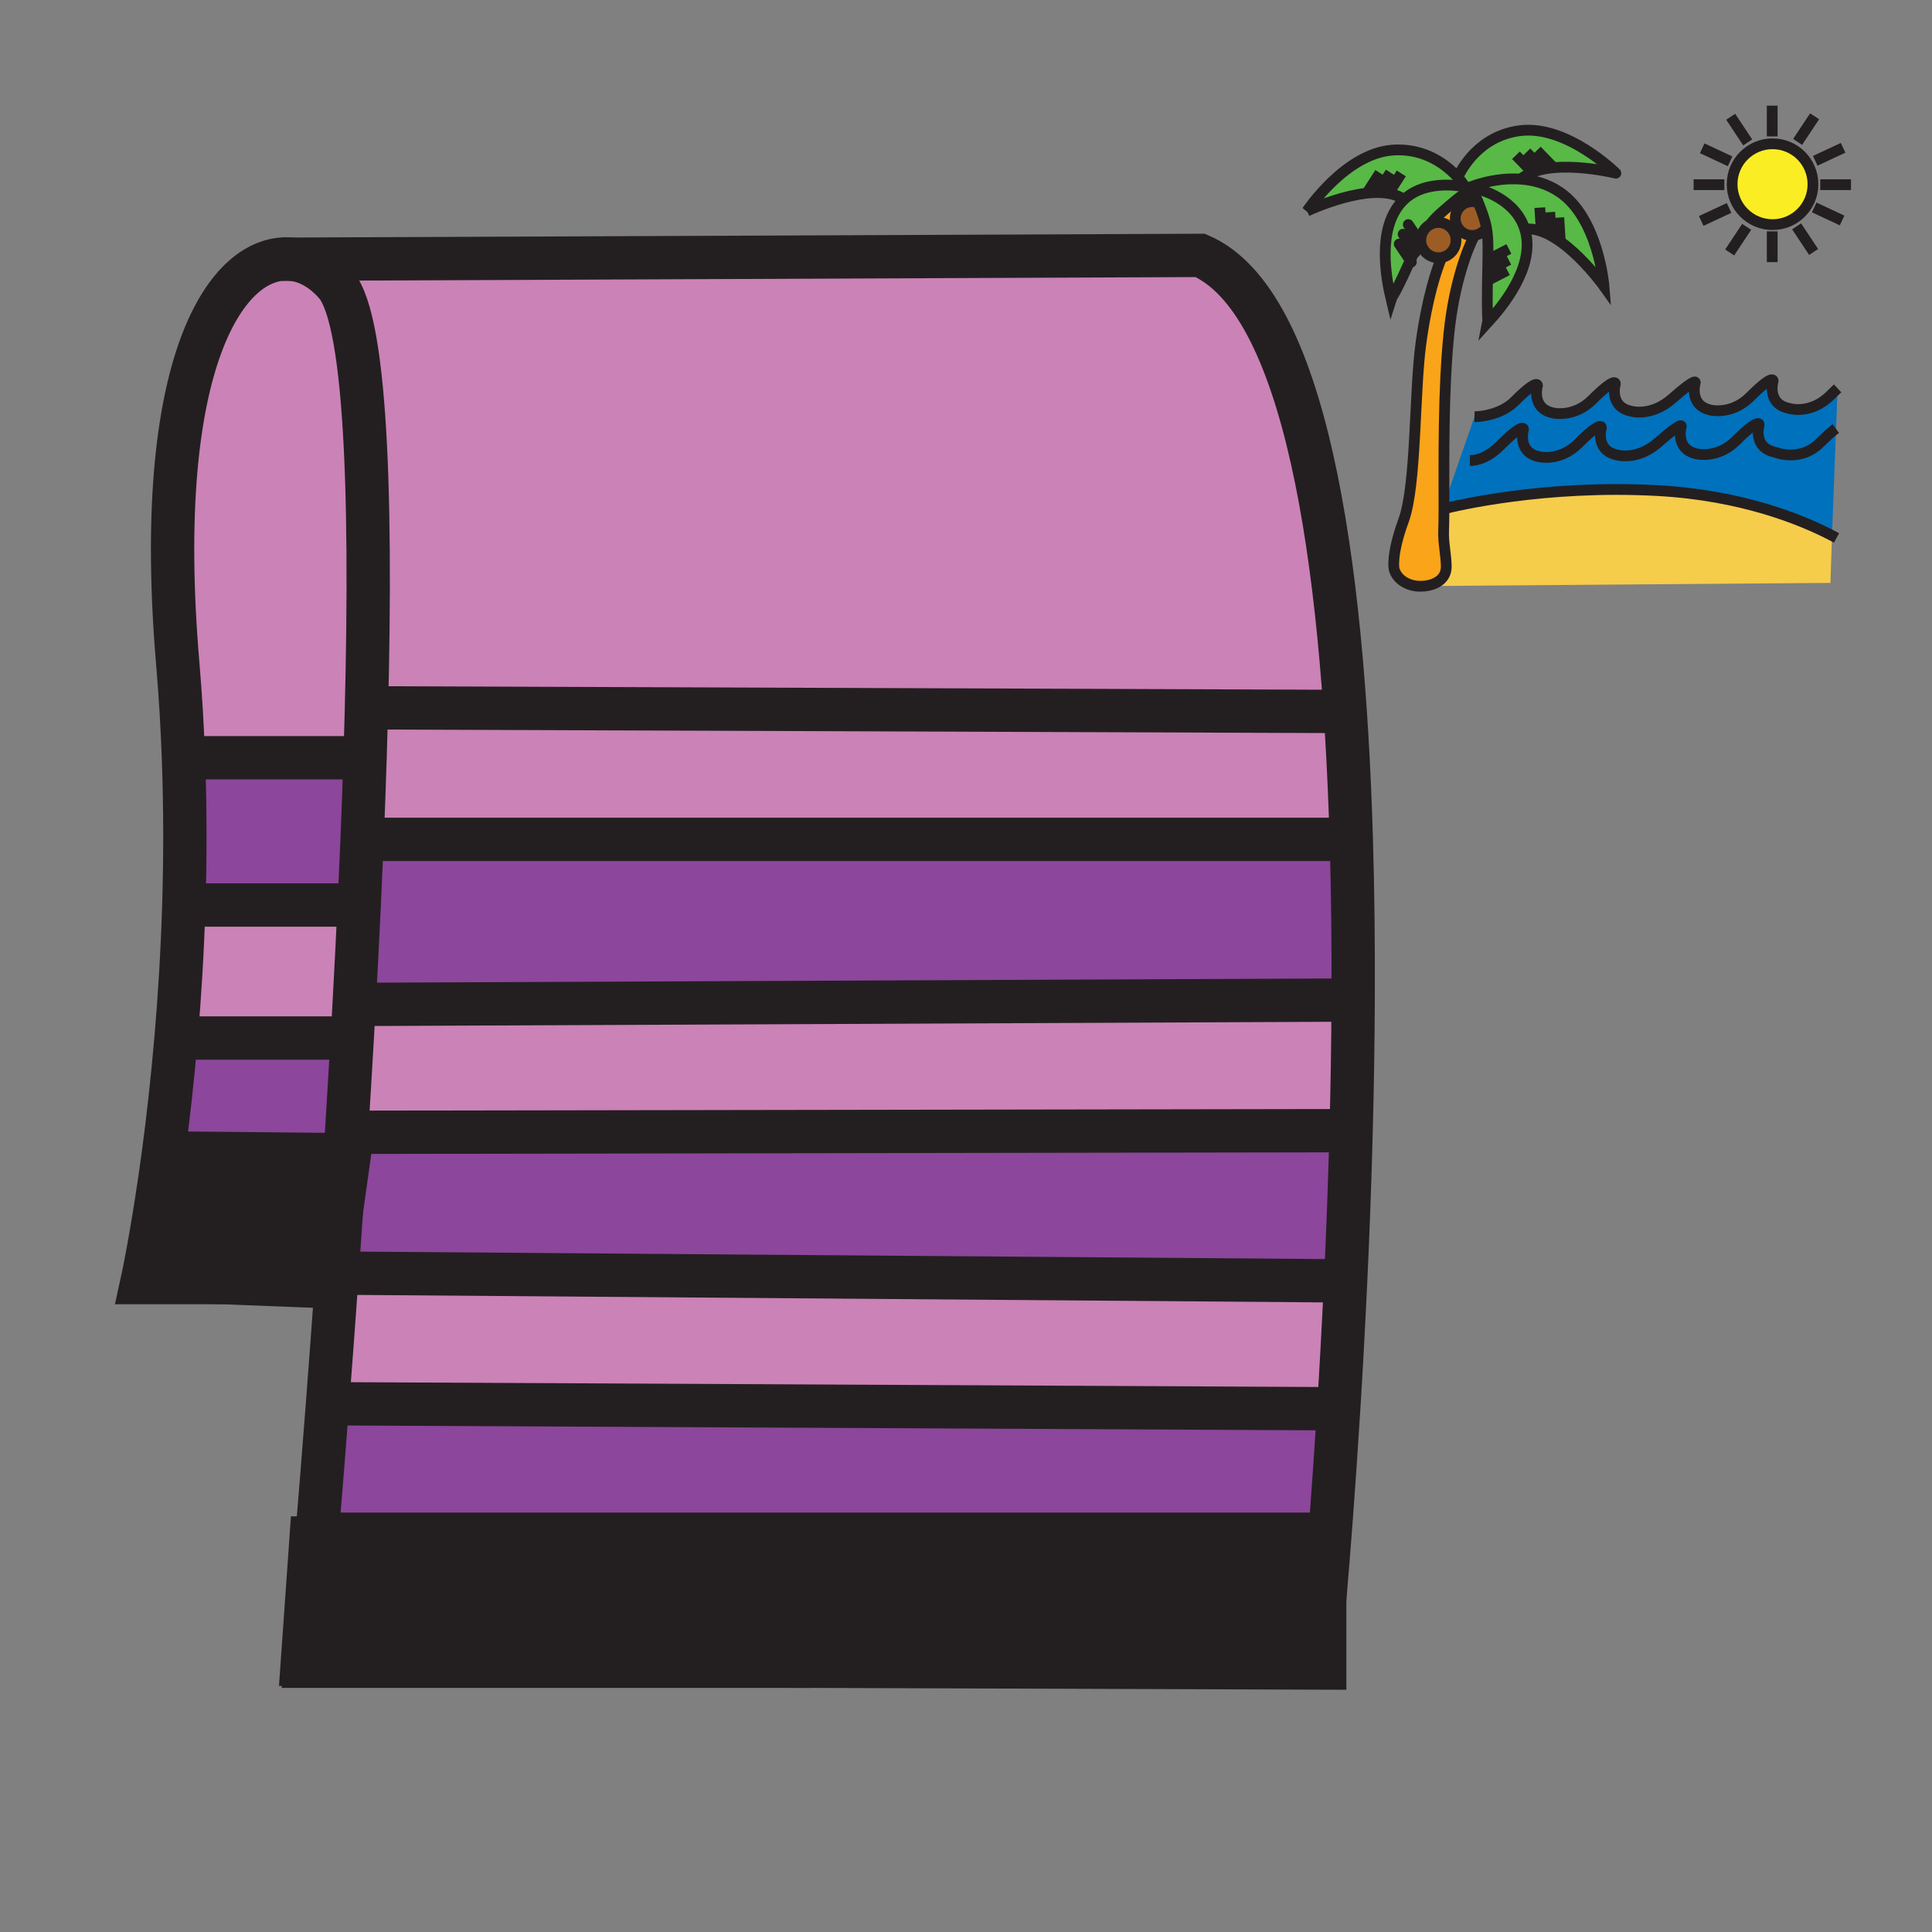 <?xml version="1.0" encoding="iso-8859-1"?>
<!-- Generator: Adobe Illustrator 12.0.1, SVG Export Plug-In . SVG Version: 6.00 Build 51448)  -->
<!DOCTYPE svg PUBLIC "-//W3C//DTD SVG 1.1//EN" "http://www.w3.org/Graphics/SVG/1.1/DTD/svg11.dtd">
<svg  version="1.1" id="Layer_1" xmlns="http://www.w3.org/2000/svg" xmlns:xlink="http://www.w3.org/1999/xlink" width="850.394" height="850.394"
	 viewBox="0 0 850.394 850.394" style="overflow:visible;enable-background:new 0 0 850.394 850.394;" xml:space="preserve">
<rect x="0" y="0" width="850.394" height="850.394" fill="#808080" stroke="none"/>
<g id="XMLID_13_">
	<g>
		<path style="fill:#8C469B;" d="M158.104,398.357c0.463-9.698,0.89-19.359,1.28-28.93l0.726,0.027h432.225l2.452-0.072
			c0.699,23.373,0.935,47.154,0.826,70.791l-437.319,1.925l-2.416-0.127C156.678,427.433,157.422,412.85,158.104,398.357z"/>
		<path style="fill:#CB82B7;" d="M528.301,112.417c46.209,20.086,62.799,132.891,66.486,256.965l-2.452,0.072H160.11l-0.726-0.027
			c0.49-12.113,0.926-24.09,1.298-35.858c3.296-104.07,1.389-191.95-12.949-208.44c-5.648-6.501-12.431-10.37-19.532-11.042
			L528.301,112.417z"/>
		<path style="fill:#CB82B7;" d="M152.546,498.396c0.854-13.62,1.689-27.44,2.488-41.343c0.291-5.012,0.572-10.043,0.844-15.082
			l2.416,0.127l437.319-1.925c-0.082,19.387-0.409,38.664-0.899,57.551l-2.143-0.055h-0.01L152.546,498.396z"/>
		<path style="fill:#CB82B7;" d="M588.703,563.774l3.587,0.173c-0.927,19.895-1.971,38.8-3.061,56.279l-2.343-0.154l-438.699-2.179
			l-4.004-0.309c1.271-16.572,2.597-34.369,3.923-53.039c0.1-1.435,0.2-2.888,0.299-4.35l2.915,0.2L588.703,563.774z"/>
		<path style="fill:#231F20;" d="M583.082,704.075v30.128l-226.328-0.79h223.658C580.412,733.413,581.493,722.698,583.082,704.075z"
			/>
		<path style="fill:#231F20;" d="M583.082,676.961v27.114c-1.589,18.623-2.67,29.338-2.67,29.338H356.754l-222.105-0.771
			c0.372-4.122,2.225-24.58,4.794-55.681H583.082z"/>
		<path style="fill:#8C469B;" d="M583.082,676.961H139.443c0.045-0.545,0.091-1.099,0.136-1.652
			c1.38-16.59,2.951-36.104,4.604-57.724l4.004,0.309l438.699,2.179l2.343,0.154c-2.152,34.751-4.44,63.854-6.147,83.849V676.961z"
			/>
		<path style="fill:#CB82B7;" d="M128.192,114.088h0.009c7.101,0.672,13.884,4.54,19.532,11.042
			c14.338,16.49,16.245,104.37,12.949,208.44l-0.999-0.037H85.451l-4.704,0.182c-0.49-13.611-1.307-27.486-2.497-41.534
			C66.9,158.863,100.098,111.445,128.192,114.088z"/>
		<path style="fill:#8C469B;" d="M159.683,333.533l0.999,0.037c-0.372,11.768-0.808,23.745-1.298,35.858
			c-0.391,9.571-0.817,19.232-1.28,28.93H83.363l-2.452-0.073c0.626-20.503,0.663-42.178-0.164-64.57l4.704-0.182H159.683z"/>
		<path style="fill:#CB82B7;" d="M83.363,398.357h74.741c-0.681,14.492-1.426,29.075-2.225,43.613
			c-0.272,5.039-0.554,10.07-0.844,15.082l-2.669-0.154H79.186l-1.68-0.146c1.544-17.979,2.779-37.62,3.405-58.468L83.363,398.357z"
			/>
		<path style="fill:#231F20;" d="M150.294,532.865c0.49-7.311,0.98-14.72,1.462-22.192l1.652,0.063L150.294,532.865z"/>
		<path style="fill:#8C469B;" d="M151.32,560.396l-2.915-0.2c0.636-8.926,1.262-18.052,1.889-27.331l3.114-22.129l-1.652-0.063
			c0.054-0.809,0.109-1.607,0.163-2.416c0.209-3.277,0.418-6.564,0.626-9.861l440.016-0.727h0.01l2.143,0.055
			c-0.59,22.828-1.435,45.084-2.424,66.224l-3.587-0.173L151.32,560.396z"/>
		<path style="fill:#8C469B;" d="M152.546,498.396c-0.208,3.297-0.417,6.584-0.626,9.861h-0.009l-76.13-0.735l-3.813-0.036
			c1.961-14.701,3.922-31.79,5.539-50.732l1.68,0.146h73.179l2.669,0.154C154.235,470.955,153.4,484.775,152.546,498.396z"/>
		<polygon style="fill:#231F20;" points="145.836,564.546 145.572,566.407 98.046,564.546 		"/>
		<path style="fill:#231F20;" d="M133.023,732.633l3.923-55.672h2.497c-2.57,31.101-4.422,51.559-4.794,55.681L133.023,732.633z"/>
		<path style="fill:#231F20;" d="M98.046,564.546l-32.453-1.271l10.188-55.672l75.976,3.069c-0.481,7.473-0.972,14.882-1.462,22.192
			l-4.458,31.681H98.046z"/>
	</g>
	<g>
		<line style="fill:none;stroke:#231F20;stroke-width:19.069;" x1="128.192" y1="114.088" x2="124.152" y2="114.106"/>
		<path style="fill:none;stroke:#231F20;stroke-width:19.069;" d="M583.082,704.075c1.707-19.995,3.995-49.098,6.147-83.849
			c1.09-17.479,2.134-36.385,3.061-56.279c0.989-21.14,1.834-43.396,2.424-66.224c0.49-18.887,0.817-38.164,0.899-57.551
			c0.108-23.637-0.127-47.418-0.826-70.791c-3.688-124.074-20.277-236.879-66.486-256.965l-400.099,1.671"/>
		<path style="fill:none;stroke:#231F20;stroke-width:19.069;" d="M134.649,732.642c-0.045,0.509-0.073,0.771-0.073,0.771h222.178"
			/>
		<path style="fill:none;stroke:#231F20;stroke-width:19.069;" d="M150.294,532.865c-0.627,9.279-1.253,18.405-1.889,27.331
			c-0.1,1.462-0.2,2.915-0.299,4.35c-1.326,18.67-2.651,36.467-3.923,53.039c-1.653,21.62-3.224,41.134-4.604,57.724
			c-0.045,0.554-0.091,1.107-0.136,1.652"/>
		<path style="fill:none;stroke:#231F20;stroke-width:19.069;" d="M98.046,564.546H62.46c0,0,4.758-21.565,9.507-57.061
			c1.961-14.701,3.922-31.79,5.539-50.732c1.544-17.979,2.779-37.62,3.405-58.468c0.626-20.503,0.663-42.178-0.164-64.57
			c-0.49-13.611-1.307-27.486-2.497-41.534c-11.35-133.317,21.848-180.735,49.951-178.093c0,0-0.009,0,0,0
			c7.101,0.672,13.884,4.54,19.532,11.042c14.338,16.49,16.245,104.37,12.949,208.44c-0.372,11.768-0.808,23.745-1.298,35.858
			c-0.391,9.571-0.817,19.232-1.28,28.93c-0.681,14.492-1.426,29.075-2.225,43.613c-0.272,5.039-0.554,10.07-0.844,15.082
			c-0.799,13.902-1.634,27.723-2.488,41.343c-0.208,3.297-0.417,6.584-0.626,9.861c-0.054,0.809-0.109,1.607-0.163,2.416"/>
		<line style="fill:none;stroke:#231F20;stroke-width:19.069;" x1="148.097" y1="564.546" x2="145.836" y2="564.546"/>
		<line style="fill:none;stroke:#231F20;stroke-width:19.069;" x1="139.58" y1="675.309" x2="581.175" y2="675.309"/>
		<polyline style="fill:none;stroke:#231F20;stroke-width:19.069;" points="71.123,507.477 71.967,507.485 75.781,507.521 
			151.911,508.257 		"/>
		<polygon style="fill:none;stroke:#231F20;stroke-width:19.069;" points="134.649,732.642 133.023,732.633 136.946,676.961 
			139.443,676.961 583.082,676.961 583.082,704.075 583.082,734.203 356.754,733.413 		"/>
		<polygon style="fill:none;stroke:#231F20;stroke-width:19.069;" points="75.781,507.604 151.756,510.673 153.409,510.736 
			150.294,532.865 145.836,564.546 145.572,566.407 98.046,564.546 65.593,563.275 		"/>
		<line style="fill:none;stroke:#231F20;stroke-width:19.069;" x1="148.188" y1="617.894" x2="586.887" y2="620.072"/>
		<line style="fill:none;stroke:#231F20;stroke-width:19.069;" x1="151.32" y1="560.396" x2="588.703" y2="563.774"/>
		<polyline style="fill:none;stroke:#231F20;stroke-width:19.069;" points="151.03,498.396 152.546,498.396 592.562,497.669 		"/>
		<polyline style="fill:none;stroke:#231F20;stroke-width:19.069;" points="158.294,442.098 595.613,440.173 595.622,440.173 		"/>
		<line style="fill:none;stroke:#231F20;stroke-width:19.069;" x1="160.11" y1="369.455" x2="592.335" y2="369.455"/>
		<line style="fill:none;stroke:#231F20;stroke-width:19.069;" x1="167.964" y1="311.585" x2="590.519" y2="313.157"/>
		<line style="fill:none;stroke:#231F20;stroke-width:19.069;" x1="85.451" y1="333.533" x2="159.683" y2="333.533"/>
		<polyline style="fill:none;stroke:#231F20;stroke-width:19.069;" points="83.363,398.357 158.104,398.357 158.63,398.357 		"/>
		<line style="fill:none;stroke:#231F20;stroke-width:19.069;" x1="79.186" y1="456.898" x2="152.365" y2="456.898"/>
	</g>
</g>
<rect style="fill:none;" width="850.394" height="850.394"/>
<g id="XMLID_6_">
	<g>
		<circle style="fill:#FBED24;" cx="780.204" cy="81.082" r="17.794"/>
		<path style="fill:#F6CC4B;" d="M635.579,223.94c4.885-1.239,44.295-10.722,93.989-8.003c37.304,2.042,63.534,12.865,76.799,19.784
			l-0.674,20.851l-178.717,1.391c4.827-0.484,9.646-3.026,9.607-8.588c-0.033-5.167-1.371-10.397-1.161-15.566
			C635.528,231.246,635.568,227.898,635.579,223.94z"/>
		<path style="fill:#58B947;" d="M654.693,125.415c0.223-14.029,0.626-19.659-0.424-25.198c0.018-0.017,0.027-0.037,0.041-0.058
			l-0.227-0.87c-0.21-0.948-0.461-1.906-0.769-2.918l-1.764-6.734c-0.261-0.142-0.532-0.267-0.813-0.379
			c-1.287-3.128-2.228-4.828-2.851-5.749c0.104-0.024,0.169-0.027,0.199-0.027c0.004,0,0.004,0,0.007,0l1.828-0.399
			c1.957,0.457,17.252,4.438,21.301,18.011c0.143,0.467,0.268,0.948,0.38,1.438c3.581,15.719-10.546,32.632-16.91,39.596
			l0.196-0.995C654.89,141.133,654.49,137.947,654.693,125.415z"/>
		<path style="fill:#FFFFFF;" d="M654.084,99.289l0.227,0.87c-0.014,0.021-0.023,0.041-0.041,0.058
			C654.212,99.909,654.148,99.601,654.084,99.289z"/>
		<path style="fill:#FFFFFF;" d="M651.552,89.637l1.764,6.734c-0.335-1.114-0.735-2.292-1.212-3.589
			c-0.491-1.34-0.948-2.508-1.364-3.524C651.02,89.37,651.291,89.495,651.552,89.637z"/>
		<path style="fill:#9C5C25;" d="M652.104,92.782c0.477,1.297,0.877,2.475,1.212,3.589l0.769,2.918
			c0.064,0.312,0.128,0.62,0.186,0.928c-1.147,1.788-3.036,3.047-5.233,3.352c-0.339,0.047-0.681,0.071-1.032,0.071
			c-4.117,0-7.452-3.338-7.452-7.452s3.335-7.448,7.452-7.448c0.965,0,1.889,0.183,2.735,0.518
			C651.155,90.274,651.612,91.442,652.104,92.782z"/>
		<path style="fill:#58B947;" d="M706.022,126.01c0,0-17.908-25.069-33.228-25.265l-1.571,0.349
			c-4.049-13.572-19.344-17.554-21.301-18.011l-1.828,0.399c-0.003,0-0.003,0-0.007,0c-0.03,0-0.095,0.003-0.199,0.027
			c-0.268-0.393-0.475-0.64-0.627-0.799c-0.223-0.234-0.331-0.274-0.331-0.274s10.461-4.523,22.624-3.582
			c5.512,0.426,11.375,1.974,16.771,5.572C703.636,95.968,706.022,126.01,706.022,126.01z"/>
		<path style="fill:#58B947;" d="M711.236,76.228c-0.552-0.132-30.021-7.272-41.668,2.465l-0.014,0.163
			c-12.163-0.941-22.624,3.582-22.624,3.582s0.108,0.041,0.331,0.274c-0.612-0.152-1.746-0.41-3.243-0.65l0.152-0.876
			c-0.291-0.427-1.131-1.608-2.509-3.135c1.595-3.507,9.368-18.335,27.555-20.549C689.661,55.008,710.823,75.814,711.236,76.228z"/>
		<path style="fill:#0071BC;" d="M806.37,235.583l-0.003,0.139c-13.265-6.919-39.495-17.743-76.799-19.784
			c-49.694-2.719-89.104,6.764-93.989,8.003c0-0.603,0.003-1.222,0.003-1.852l13.44-38.668c3.186,0.034,12.065-1.178,17.607-6.72
			c10.129-10.132,10.129-7.048,10.129-7.048s-3.009,10.055,6.825,12.113l-0.352-0.064c0.423,0.108,9.554,2.319,17.675-5.799
			c10.13-10.129,10.13-7.045,10.13-7.045s-3.01,10.055,6.828,12.109c0,0,8.876,2.712,18.203-5.525
			c10.738-9.482,10.129-7.045,10.129-7.045s-3.013,10.055,6.829,12.113l-0.355-0.064c0.423,0.108,9.554,2.319,17.675-5.799
			c10.133-10.133,10.133-7.048,10.133-7.048s-3.013,10.055,6.821,12.109c0,0,9.5,3.176,18.407-5.731
			c1.182-1.182,2.224-2.184,3.148-3.033L806.37,235.583z"/>
		<path style="fill:#FAA41A;" d="M635.582,222.089c0,0.629-0.003,1.249-0.003,1.852c-0.011,3.958-0.051,7.306-0.156,9.869
			c-0.21,5.169,1.128,10.4,1.161,15.566c0.038,5.562-4.78,8.104-9.607,8.588l-3.192,0.024c-4.381-0.376-8.954-2.982-10.146-7.461
			c0,0-1.493-5.972,4.178-21.487c5.671-15.519,4.679-56.418,7.624-77.956c2.735-19.998,6.89-32.497,9.141-37.765
			c3.596-0.677,6.314-3.832,6.314-7.624c0-4.286-3.474-7.759-7.76-7.759c-1.351,0-2.624,0.345-3.73,0.955
			c2.671-3.511,5.25-5.498,9.16-8.873c6.338-5.464,8.66-6.365,9.324-6.507c0.623,0.921,1.563,2.62,2.851,5.749
			c-0.847-0.335-1.771-0.518-2.735-0.518c-4.117,0-7.452,3.334-7.452,7.448s3.335,7.452,7.452,7.452
			c0.352,0,0.693-0.024,1.032-0.071c-2.895,5.508-8.968,20.634-11.26,43.137C635.155,172.428,635.6,203.252,635.582,222.089z"/>
		<path style="fill:#9C5C25;" d="M633.135,113.454c-4.286,0-7.76-3.473-7.76-7.759c0-0.159,0.004-0.318,0.018-0.474
			c1.459-2.661,2.745-4.666,4.012-6.331c1.106-0.609,2.38-0.955,3.73-0.955c4.286,0,7.76,3.474,7.76,7.759
			c0,3.792-2.719,6.947-6.314,7.624C634.113,113.406,633.629,113.454,633.135,113.454z"/>
		<path style="fill:#FFFFFF;" d="M629.404,98.89c-1.267,1.666-2.553,3.67-4.012,6.331
			C625.555,102.485,627.132,100.136,629.404,98.89z"/>
		<path style="fill:#58B947;" d="M617.843,87.982c7.945-7.641,20.086-6.906,26.176-5.921c1.497,0.241,2.631,0.498,3.243,0.65
			c0.152,0.159,0.359,0.406,0.627,0.799c-0.664,0.142-2.986,1.042-9.324,6.507c-3.91,3.375-6.489,5.362-9.16,8.873
			c-2.272,1.246-3.85,3.595-4.012,6.331c-0.184,0.332-0.369,0.673-0.556,1.025c-0.688,1.293-1.418,2.732-2.2,4.344
			c-0.6,1.235-1.232,2.573-1.899,4.028c-0.386,0.83-0.782,1.7-1.191,2.607c-5.149,11.429-6.887,13.711-6.887,13.711l-0.308,0.965
			c-2.188-9.181-6.327-30.824,4.435-42.826C617.128,88.693,617.48,88.327,617.843,87.982z"/>
		<path style="fill:#58B947;" d="M644.019,82.061c-6.09-0.985-18.23-1.72-26.176,5.921l-1.232-1.053
			c-13.403-7.214-40.95,5.789-41.313,5.958c0.258-0.386,16.829-25.116,37.405-26.792c14.825-1.206,24.596,7.113,28.959,11.954
			c1.378,1.527,2.218,2.708,2.509,3.135L644.019,82.061z"/>
	</g>
	<g>
		<path style="fill:none;stroke:#231F20;stroke-width:4.74;" d="M646.931,82.437c0,0,10.461-4.523,22.624-3.582
			c5.512,0.426,11.375,1.974,16.771,5.572c17.31,11.541,19.696,41.583,19.696,41.583s-17.908-25.069-33.228-25.265"/>
		<line style="fill:none;stroke:#231F20;stroke-width:4.74;" x1="678.367" y1="100.941" x2="677.771" y2="91.391"/>
		<line style="fill:none;stroke:#231F20;stroke-width:4.74;" x1="682.745" y1="102.932" x2="682.148" y2="93.382"/>
		<line style="fill:none;stroke:#231F20;stroke-width:4.74;" x1="686.726" y1="105.319" x2="686.127" y2="95.769"/>
		<path style="fill:none;stroke:#231F20;stroke-width:4.74;" d="M641.341,78.794c0,0,0.102-0.268,0.321-0.745
			c1.595-3.507,9.368-18.335,27.555-20.549c20.444-2.492,41.606,18.315,42.02,18.728c0.004,0.003,0.007,0.003,0,0
			c-0.552-0.132-30.021-7.272-41.668,2.465"/>
		<line style="fill:none;stroke:#231F20;stroke-width:4.74;" x1="673.929" y1="75.215" x2="667.257" y2="68.353"/>
		<line style="fill:none;stroke:#231F20;stroke-width:4.74;" x1="678.547" y1="73.875" x2="671.874" y2="67.016"/>
		<line style="fill:none;stroke:#231F20;stroke-width:4.74;" x1="683.12" y1="73.096" x2="676.448" y2="66.237"/>
		<line style="fill:none;stroke:#231F20;stroke-width:4.74;" x1="655.645" y1="113.938" x2="664.159" y2="109.578"/>
		<line style="fill:none;stroke:#231F20;stroke-width:4.74;" x1="655.566" y1="118.745" x2="664.084" y2="114.385"/>
		<line style="fill:none;stroke:#231F20;stroke-width:4.74;" x1="654.967" y1="123.346" x2="663.485" y2="118.986"/>
		<path style="fill:none;stroke:#231F20;stroke-width:4.74;" d="M644.286,81.356c0,0-0.037-0.061-0.115-0.172
			c-0.291-0.427-1.131-1.608-2.509-3.135c-4.363-4.841-14.134-13.159-28.959-11.954c-20.576,1.676-37.147,26.406-37.408,26.795
			c0,0,0,0,0.003-0.003c0.362-0.169,27.909-13.172,41.313-5.958"/>
		<line style="fill:none;stroke:#231F20;stroke-width:4.74;" x1="611.644" y1="84.4" x2="616.804" y2="76.339"/>
		<line style="fill:none;stroke:#231F20;stroke-width:4.74;" x1="606.851" y1="84.014" x2="612.01" y2="75.954"/>
		<line style="fill:none;stroke:#231F20;stroke-width:4.74;" x1="602.212" y1="84.17" x2="607.371" y2="76.109"/>
		<polyline style="fill:none;stroke:#231F20;stroke-width:4.74;stroke-linecap:round;stroke-linejoin:round;" points="
			625.202,106.792 624.837,106.246 619.87,98.846 		"/>
		<polyline style="fill:none;stroke:#231F20;stroke-width:4.74;stroke-linecap:round;stroke-linejoin:round;" points="
			622.935,111.033 622.637,110.59 617.605,103.084 		"/>
		<polyline style="fill:none;stroke:#231F20;stroke-width:4.74;stroke-linecap:round;stroke-linejoin:round;" points="
			621.225,115.346 620.737,114.618 615.893,107.397 		"/>
		<path style="fill:none;stroke:#231F20;stroke-width:4.74;" d="M629.404,98.89c2.671-3.511,5.25-5.498,9.16-8.873
			c6.338-5.464,8.66-6.365,9.324-6.507c0.104-0.024,0.169-0.027,0.199-0.027c0.004,0,0.004,0,0.007,0c0.011,0,0.017,0,0.017,0"/>
		<path style="fill:none;stroke:#231F20;stroke-width:4.74;" d="M647.78,82.846c0,0-0.18-0.051-0.519-0.135
			c-0.612-0.152-1.746-0.41-3.243-0.65c-6.09-0.985-18.23-1.72-26.176,5.921c-0.362,0.345-0.715,0.711-1.057,1.093
			c-10.762,12.001-6.622,33.645-4.435,42.826l0.308-0.965c0,0,1.737-2.282,6.887-13.711c0.409-0.907,0.806-1.777,1.191-2.607
			c0.667-1.456,1.3-2.793,1.899-4.028c0.782-1.611,1.513-3.05,2.2-4.344c0.187-0.352,0.372-0.694,0.556-1.025"/>
		<path style="fill:none;stroke:#231F20;stroke-width:4.74;" d="M654.311,100.159c-0.014,0.021-0.023,0.041-0.041,0.058
			c-1.147,1.788-3.036,3.047-5.233,3.352c-0.339,0.047-0.681,0.071-1.032,0.071c-4.117,0-7.452-3.338-7.452-7.452
			s3.335-7.448,7.452-7.448c0.965,0,1.889,0.183,2.735,0.518c0.28,0.112,0.552,0.237,0.813,0.379"/>
		<path style="fill:none;stroke:#231F20;stroke-width:4.74;" d="M629.404,98.89c1.106-0.609,2.38-0.955,3.73-0.955
			c4.286,0,7.76,3.474,7.76,7.759c0,3.792-2.719,6.947-6.314,7.624c-0.467,0.088-0.951,0.135-1.445,0.135
			c-4.286,0-7.76-3.473-7.76-7.759c0-0.159,0.004-0.318,0.018-0.474C625.555,102.485,627.132,100.136,629.404,98.89z"/>
		<path style="fill:none;stroke:#231F20;stroke-width:4.74;" d="M649.134,103.379c-0.033,0.061-0.067,0.125-0.098,0.189
			c-2.895,5.508-8.968,20.634-11.26,43.137c-2.621,25.722-2.177,56.547-2.194,75.383c0,0.629-0.003,1.249-0.003,1.852
			c-0.011,3.958-0.051,7.306-0.156,9.869c-0.21,5.169,1.128,10.4,1.161,15.566c0.038,5.562-4.78,8.104-9.607,8.588
			c-1.083,0.108-2.163,0.112-3.192,0.024c-4.381-0.376-8.954-2.982-10.146-7.461c0,0-1.493-5.972,4.178-21.487
			c5.671-15.519,4.679-56.418,7.624-77.956c2.735-19.998,6.89-32.497,9.141-37.765c0.099-0.233,0.193-0.454,0.284-0.657"/>
		<path style="fill:none;stroke:#231F20;stroke-width:4.74;" d="M649.717,83.036c0,0,0.07,0.014,0.206,0.047
			c1.957,0.457,17.252,4.438,21.301,18.011c0.143,0.467,0.268,0.948,0.38,1.438c3.581,15.719-10.546,32.632-16.91,39.596
			l0.196-0.995c0,0-0.399-3.186-0.196-15.719c0.223-14.029,0.626-19.659-0.424-25.198c-0.058-0.308-0.121-0.616-0.186-0.928
			c-0.21-0.948-0.461-1.906-0.769-2.918c-0.335-1.114-0.735-2.292-1.212-3.589c-0.491-1.34-0.948-2.508-1.364-3.524
			c-1.287-3.128-2.228-4.828-2.851-5.749c-0.268-0.393-0.475-0.64-0.627-0.799c-0.223-0.234-0.331-0.274-0.331-0.274"/>
		<path style="fill:none;stroke:#231F20;stroke-width:4.74;" d="M649.022,183.42c3.186,0.034,12.065-1.178,17.607-6.72
			c10.129-10.132,10.129-7.048,10.129-7.048s-3.009,10.055,6.825,12.113c0,0-0.352-0.064-0.369-0.068c0,0,0.007,0,0.018,0.003
			c0.423,0.108,9.554,2.319,17.675-5.799c10.13-10.129,10.13-7.045,10.13-7.045s-3.01,10.055,6.828,12.109
			c0,0,8.876,2.712,18.203-5.525c10.738-9.482,10.129-7.045,10.129-7.045s-3.013,10.055,6.829,12.113c0,0-0.355-0.064-0.373-0.067
			c0,0,0.007,0,0.018,0.003c0.423,0.108,9.554,2.319,17.675-5.799c10.133-10.133,10.133-7.048,10.133-7.048
			s-3.013,10.055,6.821,12.109c0,0,9.5,3.176,18.407-5.731c1.182-1.182,2.224-2.184,3.148-3.033"/>
		<path style="fill:none;stroke:#231F20;stroke-width:4.74;" d="M646.971,202.69c3.186,0.041,7.959-1.178,13.498-6.717
			c10.133-10.133,10.133-7.048,10.133-7.048s-3.01,10.055,6.824,12.109c0,0-0.352-0.058-0.368-0.061c0,0,0.006,0,0.017,0.003
			c0.423,0.108,9.557,2.316,17.675-5.806c10.126-10.129,10.126-7.045,10.126-7.045s-3.006,10.055,6.828,12.113
			c0,0,8.877,2.715,18.204-5.525c10.742-9.483,10.133-7.049,10.133-7.049s-3.014,10.058,6.828,12.113c0,0-0.355-0.058-0.372-0.061
			c0,0,0.006,0,0.017,0.003c0.423,0.108,9.557,2.313,17.675-5.806c10.133-10.129,10.133-7.045,10.133-7.045
			s-3.013,10.055,6.821,12.11c0,0,11.088,4.78,19.995-4.127c3.236-3.24,5.443-5.129,6.939-6.199"/>
		<circle style="fill:none;stroke:#231F20;stroke-width:4.74;" cx="780.204" cy="81.083" r="17.794"/>
		<line style="fill:none;stroke:#231F20;stroke-width:4.74;" x1="780.063" y1="60.049" x2="780.063" y2="46.51"/>
		<line style="fill:none;stroke:#231F20;stroke-width:4.74;" x1="769.27" y1="62.683" x2="761.788" y2="51.399"/>
		<line style="fill:none;stroke:#231F20;stroke-width:4.74;" x1="761.517" y1="71" x2="749.251" y2="65.269"/>
		<line style="fill:none;stroke:#231F20;stroke-width:4.74;" x1="791.248" y1="62.466" x2="798.723" y2="51.182"/>
		<line style="fill:none;stroke:#231F20;stroke-width:4.74;" x1="798.997" y1="70.784" x2="811.263" y2="65.052"/>
		<line style="fill:none;stroke:#231F20;stroke-width:4.74;" x1="790.801" y1="99.628" x2="798.282" y2="110.911"/>
		<line style="fill:none;stroke:#231F20;stroke-width:4.74;" x1="798.554" y1="91.31" x2="810.818" y2="97.042"/>
		<line style="fill:none;stroke:#231F20;stroke-width:4.74;" x1="768.819" y1="99.844" x2="761.344" y2="111.128"/>
		<line style="fill:none;stroke:#231F20;stroke-width:4.74;" x1="761.07" y1="91.526" x2="748.808" y2="97.258"/>
		<line style="fill:none;stroke:#231F20;stroke-width:4.74;" x1="758.998" y1="81.292" x2="745.46" y2="81.292"/>
		<line style="fill:none;stroke:#231F20;stroke-width:4.74;" x1="814.739" y1="81.292" x2="801.201" y2="81.292"/>
		<line style="fill:none;stroke:#231F20;stroke-width:4.74;" x1="780.063" y1="115.374" x2="780.063" y2="101.835"/>
		<path style="fill:none;stroke:#231F20;stroke-width:4.74;" d="M635.067,224.073c0,0,0.173-0.047,0.512-0.132
			c4.885-1.239,44.295-10.722,93.989-8.003c37.304,2.042,63.534,12.865,76.799,19.784c0.704,0.366,1.367,0.721,1.997,1.063"/>
	</g>
</g>
</svg>
